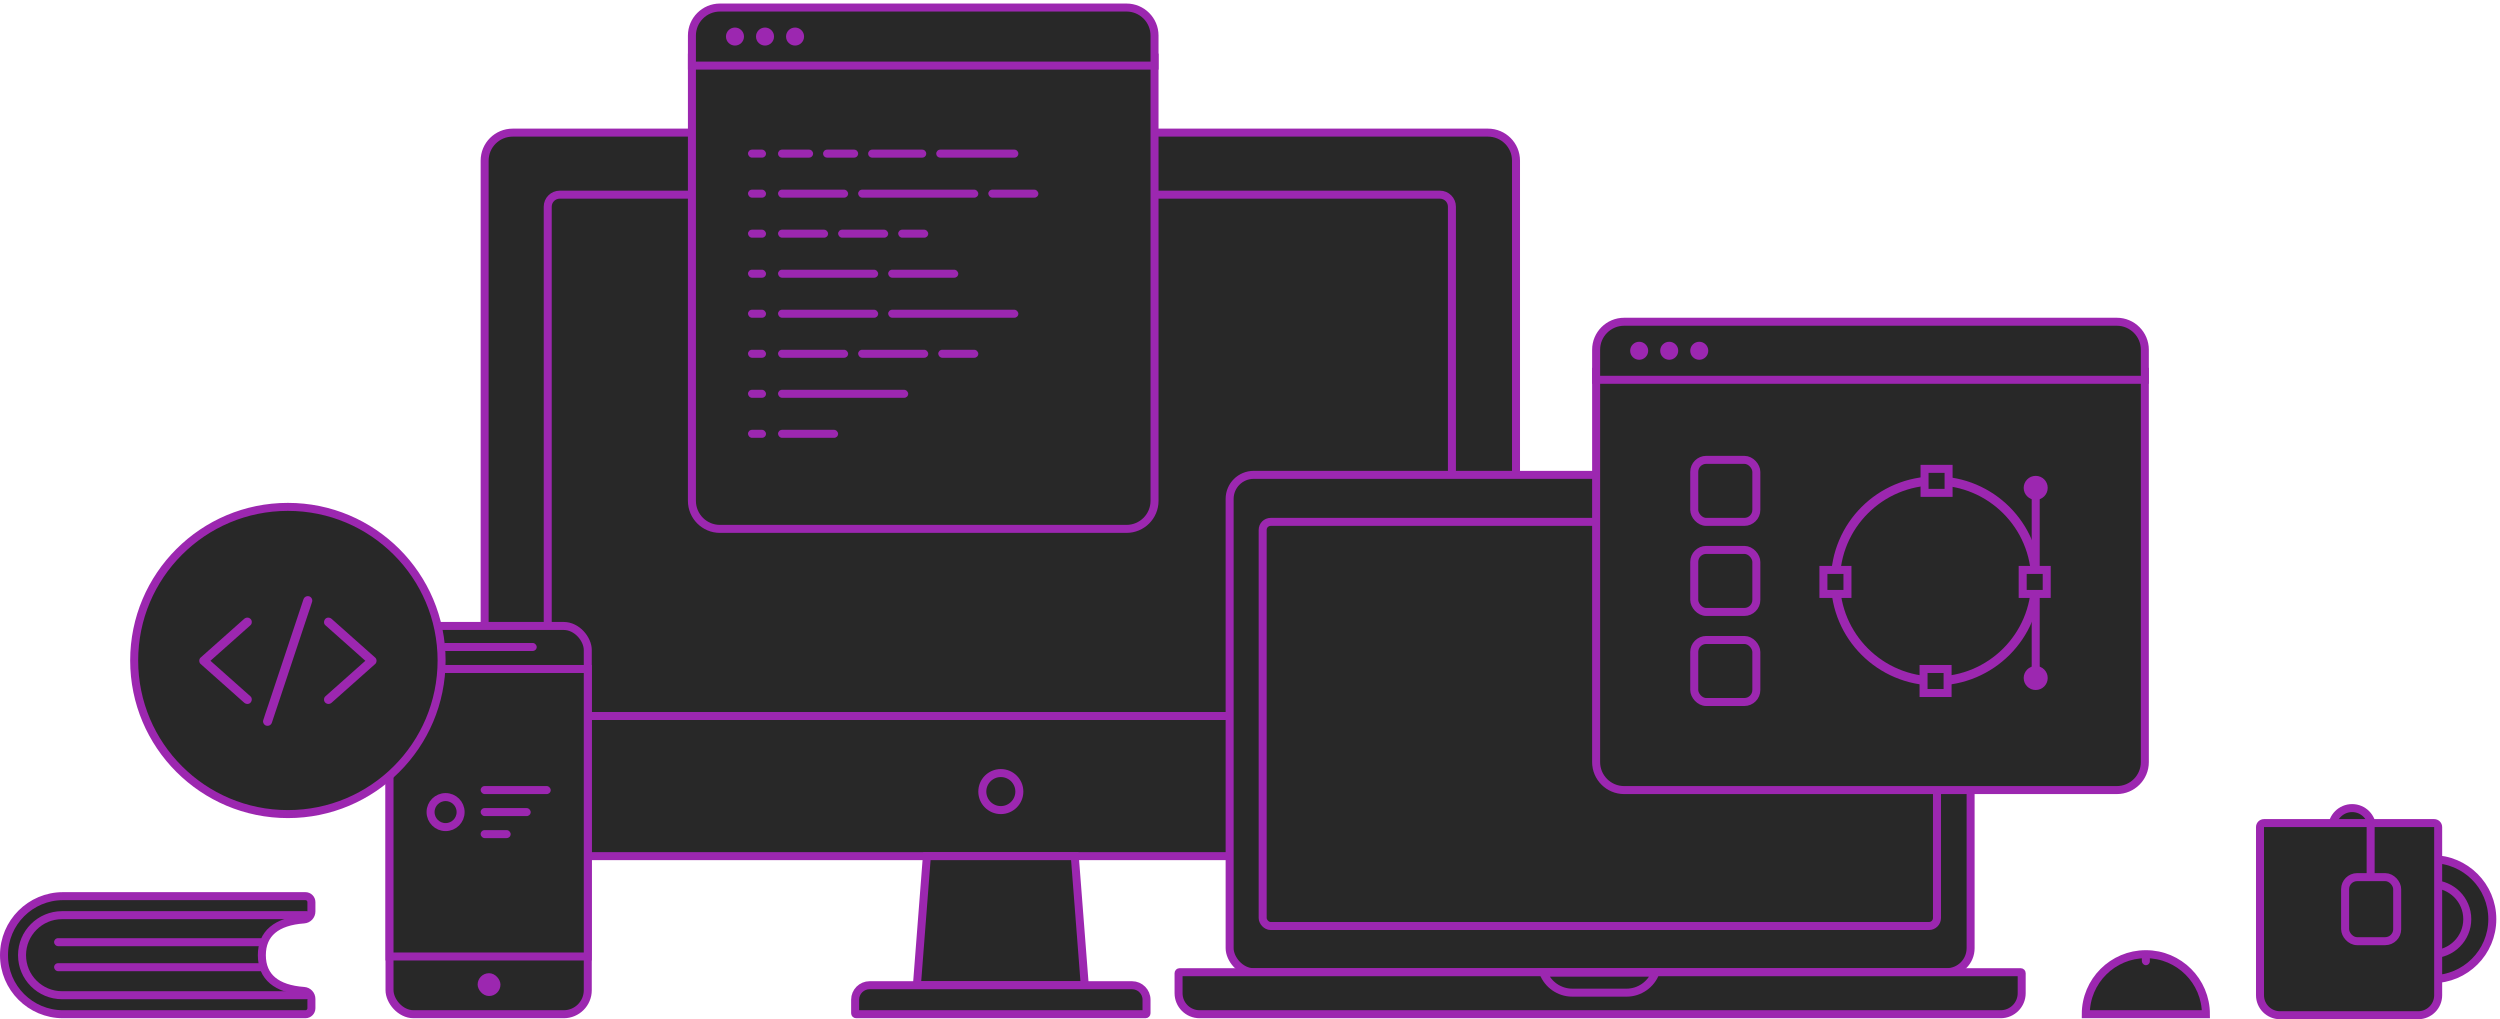 <?xml version="1.0" encoding="UTF-8"?>
<svg width="650px" height="265px" viewBox="0 0 650 265" version="1.1" xmlns="http://www.w3.org/2000/svg" xmlns:xlink="http://www.w3.org/1999/xlink">
    <!-- Generator: Sketch 59 (86127) - https://sketch.com -->
    <title>Group 32</title>
    <desc>Created with Sketch.</desc>
    <g id="Website" stroke="none" stroke-width="1" fill="none" fill-rule="evenodd">
        <g id="Group-32" transform="translate(0, 3)">
            <path d="M126.008,38.765 C126.008,34.738 129.264,31.482 133.298,31.482 L386.872,31.482 C390.899,31.482 394.162,34.74 394.162,38.765 L394.162,212.307 C394.162,216.334 390.906,219.591 386.872,219.591 L133.298,219.591 C129.271,219.591 126.008,216.332 126.008,212.307 L126.008,38.765 Z" id="Case" stroke="#9c27b0" stroke-width="2.081" fill="#282828"></path>
            <path d="M142.41,50.737 C142.41,49.012 143.813,47.613 145.536,47.613 L374.374,47.613 C376.103,47.613 377.5,49.004 377.5,50.737 L377.5,180.042 C377.5,181.766 376.097,183.166 374.374,183.166 L145.536,183.166 C143.807,183.166 142.41,181.774 142.41,180.042 L142.41,50.737 Z" id="Case" stroke="#9c27b0" stroke-width="2.081" fill="#282828"></path>
            <path d="M240.99,219.591 L279.441,219.591 L282.037,253.154 L238.394,253.154 L240.99,219.591 Z" id="Case" stroke="#9c27b0" stroke-width="2.081" fill="#282828"></path>
            <path d="M222.334,253.411 L222.334,256.927 C222.334,259.007 224.024,260.699 226.104,260.699 L294.326,260.699 C296.402,260.699 298.096,259.007 298.096,256.927 L298.096,253.411 C298.096,253.266 297.984,253.154 297.835,253.154 L222.596,253.154 C222.45,253.154 222.334,253.269 222.334,253.411 Z" id="Keyboard" stroke="#9c27b0" stroke-width="2.081" fill="#282828" transform="translate(260.215, 256.927) scale(1, -1) translate(-260.215, -256.927) "></path>
            <ellipse id="Oval-6" stroke="#9c27b0" stroke-width="2.081" cx="260.215" cy="202.809" rx="4.816" ry="4.813"></ellipse>
            <rect id="Case" stroke="#9c27b0" stroke-width="2.081" fill="#282828" x="101.275" y="159.75" width="51.547" height="100.949" rx="6.244"></rect>
            <path d="M101.275,170.937 L152.822,170.937 L152.822,245.687 L101.275,245.687 L101.275,170.937 Z" id="Case" stroke="#9c27b0" stroke-width="2.081" fill="#282828"></path>
            <rect id="Rectangle-11" fill="#9c27b0" x="114.812" y="164.173" width="24.733" height="2.081" rx="1.041"></rect>
            <rect id="Rectangle-11" fill="#9c27b0" x="124.185" y="250.032" width="5.936" height="5.932" rx="2.966"></rect>
            <ellipse id="Oval-6" stroke="#9c27b0" stroke-width="2.081" fill="#282828" cx="115.854" cy="208.143" rx="3.905" ry="3.903"></ellipse>
            <rect id="Rectangle-11" fill="#9c27b0" x="124.966" y="201.378" width="18.224" height="2.081" rx="1.041"></rect>
            <rect id="Rectangle-11" fill="#9c27b0" x="124.966" y="207.102" width="13.017" height="2.081" rx="1.041"></rect>
            <rect id="Rectangle-11" fill="#9c27b0" x="124.966" y="212.826" width="7.81" height="2.081" rx="1.041"></rect>
            <ellipse id="Oval-7" stroke="#9c27b0" stroke-width="2.081" fill="#282828" cx="74.849" cy="168.726" rx="39.964" ry="39.937"></ellipse>
            <rect id="Case" stroke="#9c27b0" stroke-width="2.081" fill="#282828" x="319.705" y="120.463" width="192.654" height="129.309" rx="6.244"></rect>
            <path d="M306.426,250.026 L306.426,255.235 C306.426,258.248 308.874,260.699 311.888,260.699 L520.176,260.699 C523.187,260.699 525.638,258.25 525.638,255.235 L525.638,250.026 C525.638,249.884 525.525,249.772 525.379,249.772 L306.685,249.772 C306.539,249.772 306.426,249.884 306.426,250.026 Z" id="Keyboard" stroke="#9c27b0" stroke-width="2.081" fill="#282828"></path>
            <path d="M430.429,249.889 L401.27,249.888 C402.434,252.961 405.402,255.092 408.808,255.092 L422.891,255.092 C426.297,255.092 429.265,252.962 430.429,249.889 Z" id="Notch" stroke="#9c27b0" stroke-width="2.081" fill="#282828"></path>
            <rect id="Screen" stroke="#9c27b0" stroke-width="2.081" fill="#282828" x="328.295" y="132.691" width="175.32" height="105.073" rx="2.081"></rect>
            <ellipse id="Oval-3" fill="#293347" cx="254.358" cy="49.954" rx="1.302" ry="1.301"></ellipse>
            <path d="M179.899,11.968 L300.178,11.968 L300.178,127.228 C300.178,131.249 296.909,134.512 292.886,134.512 L187.191,134.512 C183.166,134.512 179.899,131.248 179.899,127.228 L179.899,11.968 Z" id="Case" stroke="#9c27b0" stroke-width="2.081" fill="#282828"></path>
            <path d="M179.899,6.238 C179.899,2.22 183.169,-1.041 187.191,-1.041 L292.886,-1.041 C296.913,-1.041 300.178,2.216 300.178,6.238 L300.178,14.05 L179.899,14.05 L179.899,6.238 Z" id="Case" stroke="#9c27b0" stroke-width="2.081" fill="#282828"></path>
            <ellipse id="Oval-5" fill="#9c27b0" cx="191.094" cy="6.504" rx="2.343" ry="2.342"></ellipse>
            <ellipse id="Oval-5" fill="#9c27b0" cx="198.904" cy="6.504" rx="2.343" ry="2.342"></ellipse>
            <ellipse id="Oval-5" fill="#9c27b0" cx="206.714" cy="6.504" rx="2.343" ry="2.342"></ellipse>
            <rect id="Rectangle-11" fill="#9c27b0" x="194.478" y="87.94" width="4.686" height="2.081" rx="1.041"></rect>
            <rect id="Rectangle-11" fill="#9c27b0" x="194.478" y="35.905" width="4.686" height="2.081" rx="1.041"></rect>
            <path d="M203.329,35.905 L210.36,35.905 C210.935,35.905 211.401,36.371 211.401,36.945 C211.401,37.52 210.935,37.986 210.36,37.986 L203.329,37.986 C202.754,37.986 202.288,37.52 202.288,36.945 C202.288,36.371 202.754,35.905 203.329,35.905 Z" id="Rectangle-11" fill="#9c27b0"></path>
            <path d="M215.045,35.905 L222.075,35.905 C222.65,35.905 223.116,36.371 223.116,36.945 C223.116,37.52 222.65,37.986 222.075,37.986 L215.045,37.986 C214.47,37.986 214.004,37.52 214.004,36.945 C214.004,36.371 214.47,35.905 215.045,35.905 Z" id="Rectangle-11" fill="#9c27b0"></path>
            <path d="M226.76,35.905 L239.779,35.905 C240.354,35.905 240.82,36.371 240.82,36.945 C240.82,37.52 240.354,37.986 239.779,37.986 L226.76,37.986 C226.186,37.986 225.72,37.52 225.72,36.945 C225.72,36.371 226.186,35.905 226.76,35.905 Z" id="Rectangle-11" fill="#9c27b0"></path>
            <path d="M244.464,35.905 L263.731,35.905 C264.305,35.905 264.771,36.371 264.771,36.945 C264.771,37.52 264.305,37.986 263.731,37.986 L244.464,37.986 C243.889,37.986 243.423,37.52 243.423,36.945 C243.423,36.371 243.889,35.905 244.464,35.905 Z" id="Rectangle-11" fill="#9c27b0"></path>
            <rect id="Rectangle-11" fill="#9c27b0" x="194.478" y="46.312" width="4.686" height="2.081" rx="1.041"></rect>
            <rect id="Rectangle-11" fill="#9c27b0" x="194.478" y="56.719" width="4.686" height="2.081" rx="1.041"></rect>
            <rect id="Rectangle-11" fill="#9c27b0" x="194.478" y="67.126" width="4.686" height="2.081" rx="1.041"></rect>
            <rect id="Rectangle-11" fill="#9c27b0" x="194.478" y="77.533" width="4.686" height="2.081" rx="1.041"></rect>
            <rect id="Rectangle-11" fill="#9c27b0" x="194.478" y="98.348" width="4.686" height="2.081" rx="1.041"></rect>
            <rect id="Rectangle-11" fill="#9c27b0" x="194.478" y="108.755" width="4.686" height="2.081" rx="1.041"></rect>
            <rect id="Rectangle-11" fill="#9c27b0" x="202.288" y="46.312" width="18.224" height="2.081" rx="1.041"></rect>
            <rect id="Rectangle-11" fill="#9c27b0" x="223.116" y="46.312" width="31.241" height="2.081" rx="1.041"></rect>
            <rect id="Rectangle-11" fill="#9c27b0" x="256.961" y="46.312" width="13.017" height="2.081" rx="1.041"></rect>
            <rect id="Rectangle-11" fill="#9c27b0" x="202.288" y="56.719" width="13.017" height="2.081" rx="1.041"></rect>
            <rect id="Rectangle-11" fill="#9c27b0" x="217.909" y="56.719" width="13.017" height="2.081" rx="1.041"></rect>
            <rect id="Rectangle-11" fill="#9c27b0" x="233.53" y="56.719" width="7.81" height="2.081" rx="1.041"></rect>
            <rect id="Rectangle-11" fill="#9c27b0" x="202.288" y="67.126" width="26.035" height="2.081" rx="1.041"></rect>
            <rect id="Rectangle-11" fill="#9c27b0" x="230.926" y="67.126" width="18.224" height="2.081" rx="1.041"></rect>
            <rect id="Rectangle-11" fill="#9c27b0" x="202.288" y="77.533" width="26.035" height="2.081" rx="1.041"></rect>
            <rect id="Rectangle-11" fill="#9c27b0" x="230.926" y="77.533" width="33.845" height="2.081" rx="1.041"></rect>
            <rect id="Rectangle-11" fill="#9c27b0" x="202.288" y="87.94" width="18.224" height="2.081" rx="1.041"></rect>
            <rect id="Rectangle-11" fill="#9c27b0" x="223.116" y="87.94" width="18.224" height="2.081" rx="1.041"></rect>
            <rect id="Rectangle-11" fill="#9c27b0" x="243.944" y="87.94" width="10.414" height="2.081" rx="1.041"></rect>
            <rect id="Rectangle-11" fill="#9c27b0" x="202.288" y="98.348" width="33.845" height="2.081" rx="1.041"></rect>
            <rect id="Rectangle-11" fill="#9c27b0" x="202.288" y="108.755" width="15.621" height="2.081" rx="1.041"></rect>
            <path d="M414.991,93.664 L557.659,93.664 L557.659,195.143 C557.659,199.163 554.4,202.419 550.374,202.419 L422.277,202.419 C418.256,202.419 414.991,199.157 414.991,195.143 L414.991,93.664 Z" id="Case" stroke="#9c27b0" stroke-width="2.081" fill="#282828"></path>
            <path d="M414.991,87.934 C414.991,83.913 418.251,80.655 422.277,80.655 L550.374,80.655 C554.398,80.655 557.659,83.912 557.659,87.934 L557.659,95.746 L414.991,95.746 L414.991,87.934 Z" id="Case" stroke="#9c27b0" stroke-width="2.081" fill="#282828"></path>
            <ellipse id="Oval-5" fill="#9c27b0" cx="426.186" cy="88.201" rx="2.343" ry="2.342"></ellipse>
            <ellipse id="Oval-5" fill="#9c27b0" cx="433.996" cy="88.201" rx="2.343" ry="2.342"></ellipse>
            <ellipse id="Oval-5" fill="#9c27b0" cx="441.806" cy="88.201" rx="2.343" ry="2.342"></ellipse>
            <ellipse id="Oval-6" stroke="#9c27b0" stroke-width="2.342" fill="#282828" cx="503.248" cy="148.042" rx="26.035" ry="26.018"></ellipse>
            <path d="M500.383,118.902 L500.383,125.146 L506.633,125.146 L506.633,118.902 L500.383,118.902 Z" id="Rectangle-12" stroke="#9c27b0" stroke-width="2.081" fill="#282828"></path>
            <path d="M500.123,170.937 L500.123,177.182 L506.373,177.182 L506.373,170.937 L500.123,170.937 Z" id="Rectangle-12" stroke="#9c27b0" stroke-width="2.081" fill="#282828"></path>
            <path d="M474.089,145.18 L474.089,151.424 L480.338,151.424 L480.338,145.18 L474.089,145.18 Z" id="Rectangle-12" stroke="#9c27b0" stroke-width="2.081" fill="#282828"></path>
            <path d="M525.897,145.18 L525.897,151.424 L532.147,151.424 L532.147,145.18 L525.897,145.18 Z" id="Rectangle-12" stroke="#9c27b0" stroke-width="2.081" fill="#282828"></path>
            <line x1="529.282" y1="124.626" x2="529.282" y2="144.139" id="Line" stroke="#9c27b0" stroke-width="2.081" stroke-linecap="square"></line>
            <line x1="529.282" y1="151.944" x2="529.282" y2="171.458" id="Line" stroke="#9c27b0" stroke-width="2.081" stroke-linecap="square"></line>
            <ellipse id="Oval-5" fill="#9c27b0" cx="529.282" cy="123.845" rx="3.124" ry="3.122"></ellipse>
            <ellipse id="Oval-5" fill="#9c27b0" cx="529.282" cy="173.279" rx="3.124" ry="3.122"></ellipse>
            <g id="Group-60" transform="translate(439.463, 115.519)" fill="#282828" stroke="#9c27b0" stroke-width="2.081">
                <rect id="Rectangle-15" x="1.041" y="1.041" width="16.143" height="16.131" rx="3.122"></rect>
                <rect id="Rectangle-15" x="1.041" y="24.457" width="16.143" height="16.131" rx="3.122"></rect>
                <rect id="Rectangle-15" x="1.041" y="47.873" width="16.143" height="16.131" rx="3.122"></rect>
            </g>
            <ellipse id="Oval-8" stroke="#9c27b0" stroke-width="2.081" fill="#282828" cx="632.379" cy="235.982" rx="15.621" ry="15.611"></ellipse>
            <ellipse id="Oval-8" stroke="#9c27b0" stroke-width="2.081" fill="#282828" cx="632.379" cy="235.982" rx="9.112" ry="9.106"></ellipse>
            <ellipse id="Oval-8" stroke="#9c27b0" stroke-width="2.081" fill="#282828" cx="611.552" cy="212.306" rx="5.207" ry="5.204"></ellipse>
            <path d="M588.64,211.005 C588.065,211.005 587.599,211.471 587.599,212.046 L587.599,255.756 C587.599,258.63 589.929,260.959 592.803,260.959 L628.72,260.959 C631.594,260.959 633.924,258.63 633.924,255.756 L633.924,212.046 C633.924,211.471 633.458,211.005 632.883,211.005 L588.64,211.005 Z" id="Rectangle-16" stroke="#9c27b0" stroke-width="2.081" fill="#282828"></path>
            <rect id="Rectangle-16" stroke="#9c27b0" stroke-width="2.081" fill="#282828" x="609.729" y="225.055" width="13.539" height="16.651" rx="3.122"></rect>
            <line x1="616.368" y1="211.395" x2="616.368" y2="223.233" id="Line-2" stroke="#9c27b0" stroke-width="2.081" stroke-linecap="square"></line>
            <path d="M557.92,260.699 C566.548,260.699 573.541,260.699 573.541,260.699 C573.541,252.078 566.548,245.088 557.92,245.088 C549.293,245.088 542.3,252.078 542.3,260.699 C542.3,260.699 549.293,260.699 557.92,260.699 Z" id="Oval-8" stroke="#9c27b0" stroke-width="2.081" fill="#282828"></path>
            <rect id="Rectangle-11" fill="#9c27b0" x="556.879" y="244.568" width="2.083" height="3.382" rx="1.041"></rect>
            <path d="M16.391,229.998 C7.913,229.998 1.041,236.871 1.041,245.349 C1.041,253.827 7.913,260.699 16.391,260.699 L79.407,260.699 C80.269,260.699 80.968,260 80.968,259.138 L80.968,256.722 C80.968,255.63 80.124,254.723 79.034,254.646 C71.88,254.138 68.081,250.995 68.081,245.349 C68.081,239.702 71.88,236.559 79.034,236.051 C80.124,235.974 80.968,235.067 80.968,233.975 L80.968,231.559 C80.968,230.697 80.269,229.998 79.407,229.998 L16.391,229.998 Z" id="Rectangle-17" stroke="#9c27b0" stroke-width="2.081" fill="#282828"></path>
            <path d="M80.186,255.3 C80.186,255.552 79.982,255.756 79.73,255.756 L79.73,255.756 L72.353,255.756 L16.141,255.756 C10.39,255.756 5.728,251.096 5.728,245.349 C5.728,239.601 10.39,234.941 16.141,234.941 L72.353,234.941 L79.73,234.941 L79.73,234.941 C79.982,234.941 80.186,235.146 80.186,235.397" id="Rectangle-19" stroke="#9c27b0" stroke-width="2.081"></path>
            <rect id="Rectangle-18" fill="#9c27b0" x="14.059" y="240.926" width="54.673" height="2.081" rx="1.041"></rect>
            <rect id="Rectangle-18" fill="#9c27b0" x="14.059" y="247.43" width="54.673" height="2.081" rx="1.041"></rect>
            <path d="M65.127,178.055 C63.849,176.92 62.571,175.785 61.294,174.65 C59.257,172.843 57.227,171.03 55.191,169.223 C54.724,168.812 54.258,168.395 53.797,167.983 C53.797,168.528 53.797,169.078 53.797,169.622 C55.074,168.487 56.352,167.352 57.63,166.217 C59.666,164.41 61.696,162.597 63.732,160.79 C64.199,160.379 64.666,159.962 65.127,159.551 C65.582,159.145 65.576,158.317 65.127,157.912 C64.642,157.466 63.966,157.477 63.475,157.912 C62.198,159.047 60.92,160.182 59.642,161.317 C57.606,163.124 55.576,164.937 53.54,166.744 C53.073,167.155 52.607,167.572 52.146,167.983 C51.696,168.383 51.696,169.223 52.146,169.622 C53.423,170.758 54.701,171.893 55.979,173.028 C58.015,174.835 60.045,176.648 62.081,178.455 C62.548,178.866 63.015,179.283 63.475,179.694 C63.931,180.1 64.683,180.175 65.127,179.694 C65.535,179.254 65.611,178.489 65.127,178.055 L65.127,178.055 Z" id="Shape" fill="#9c27b0" fill-rule="nonzero"></path>
            <path d="M84.583,159.554 C85.86,160.689 87.138,161.824 88.416,162.959 C90.452,164.766 92.482,166.579 94.518,168.386 C94.985,168.797 95.452,169.214 95.912,169.625 C95.912,169.081 95.912,168.531 95.912,167.986 C94.635,169.121 93.357,170.256 92.079,171.392 C90.043,173.199 88.013,175.011 85.977,176.818 C85.51,177.23 85.043,177.647 84.583,178.058 C84.128,178.463 84.133,179.291 84.583,179.697 C85.067,180.143 85.744,180.131 86.234,179.697 C87.511,178.562 88.789,177.427 90.067,176.291 C92.103,174.484 94.133,172.672 96.169,170.865 C96.636,170.453 97.103,170.036 97.563,169.625 C98.013,169.226 98.013,168.386 97.563,167.986 C96.286,166.851 95.008,165.716 93.73,164.581 C91.694,162.774 89.664,160.961 87.628,159.154 C87.161,158.743 86.695,158.326 86.234,157.914 C85.779,157.509 85.026,157.434 84.583,157.914 C84.174,158.355 84.098,159.119 84.583,159.554 L84.583,159.554 Z" id="Shape" fill="#9c27b0" fill-rule="nonzero"></path>
            <path d="M70.694,184.876 C71.044,183.833 71.388,182.791 71.738,181.742 C72.572,179.235 73.407,176.733 74.241,174.225 C75.244,171.202 76.248,168.184 77.257,165.161 C78.126,162.549 78.996,159.937 79.865,157.325 C80.279,156.056 80.746,154.794 81.131,153.508 C81.137,153.491 81.143,153.473 81.148,153.456 C81.341,152.883 80.927,152.164 80.332,152.031 C79.69,151.886 79.101,152.222 78.896,152.842 C78.546,153.885 78.202,154.927 77.852,155.975 C77.018,158.483 76.184,160.985 75.349,163.493 C74.346,166.516 73.342,169.534 72.333,172.557 C71.464,175.169 70.595,177.781 69.725,180.393 C69.311,181.656 68.844,182.918 68.459,184.204 C68.453,184.221 68.448,184.239 68.442,184.256 C68.249,184.829 68.663,185.548 69.259,185.681 C69.9,185.826 70.49,185.49 70.694,184.876 L70.694,184.876 Z" id="Shape" fill="#9c27b0" fill-rule="nonzero"></path>
        </g>
    </g>
</svg>